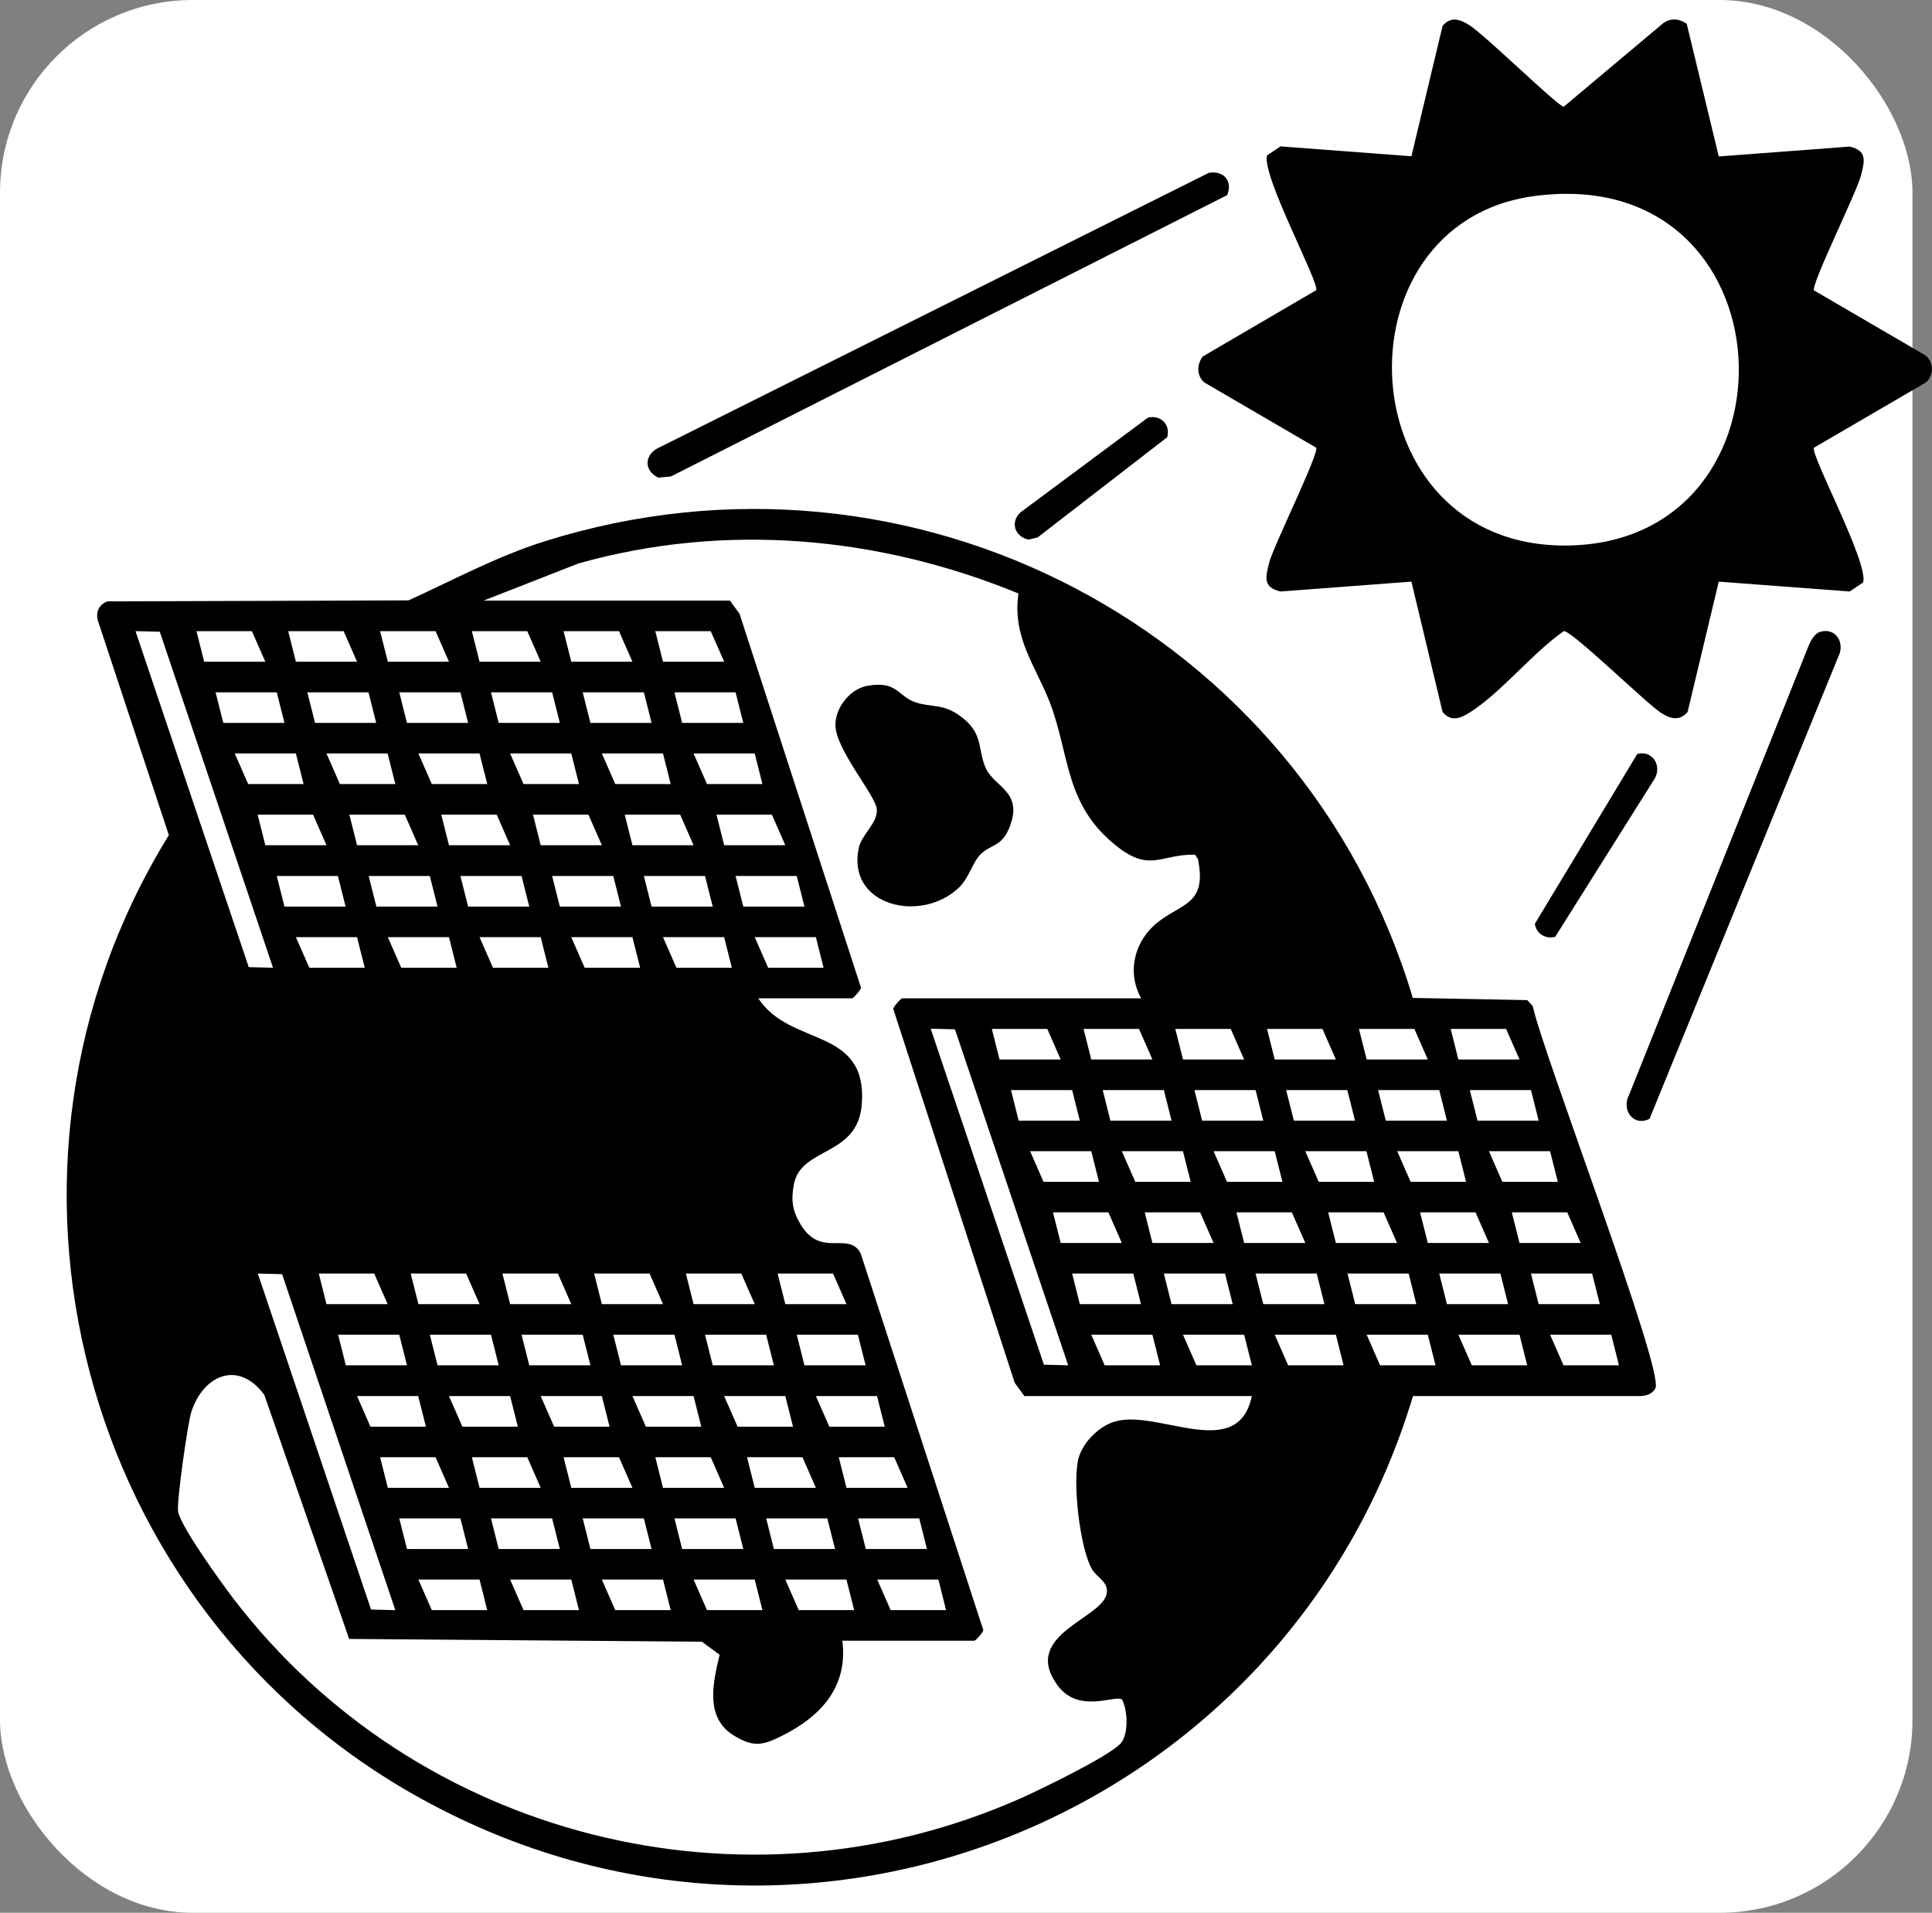 <svg xmlns="http://www.w3.org/2000/svg" data-name="Layer 2" viewBox="0 0 97.94 96.95"><rect x="0" y="0" width="97.94" height="96.95" fill="#808080" stroke="none"/><g data-name="Layer 1"><rect width="96.95" height="96.95" rx="9.77" ry="9.77" style="fill:#fff"/><path d="m71.62 50.58 5.8.11.28.3c.48 2.31 6.67 18.46 6.22 19.37-.14.28-.47.4-.77.4H71.63c-6.37 21.19-30.64 31.21-50.22 20.44C4.03 81.66-1.9 59.27 8.56 42.33l-3.6-10.88c-.12-.44.07-.82.49-.97l15.26-.05c2.29-1.04 4.48-2.23 6.89-2.99 18.67-5.88 38.45 4.52 44.02 23.14M24.5 30.44H37l.49.67 6.16 18.96c-.04.14-.39.53-.46.53h-4.75c1.63 2.49 5.52 1.42 5.25 5.34-.19 2.72-3.1 2.16-3.45 4.11-.15.83-.06 1.35.37 2.05 1.03 1.67 2.42.28 3.02 1.43l6.22 19.1c-.04.14-.39.53-.46.53H42.7c.3 2.34-1.1 3.84-3.04 4.81-.96.48-1.44.62-2.45 0-1.5-.91-1.06-2.7-.73-4.1l-.9-.66-17.88-.14-4.3-12.37c-1.29-1.76-3.08-1.04-3.7.86-.18.56-.76 4.59-.67 5.06.15.79 2.19 3.6 2.79 4.39 9.28 12.15 25.9 16.37 39.94 10.13 1.05-.47 4.31-2.05 5.02-2.74.44-.43.4-1.7.1-2.26-.36-.26-2.22.77-3.3-.76-1.82-2.57 2.4-3.35 2.53-4.66.06-.56-.5-.76-.75-1.18-.62-1.06-1.01-4.48-.68-5.65.23-.8 1.04-1.61 1.84-1.84 2.19-.64 6.23 2.1 6.94-1.29H51.93l-.49-.67-6.16-18.96c.04-.14.39-.53.46-.53h12.11c-.75-1.35-.33-2.95.87-3.88 1.27-.97 2.46-.91 2.01-3.17l-.15-.23c-1.69-.04-2.25.89-3.89-.37-2.75-2.11-2.43-4.66-3.48-7.37-.69-1.79-1.91-3.27-1.58-5.5-7.09-2.91-14.89-3.61-22.31-1.52l-4.8 1.88ZM13.84 49.05 8.1 32.02l-1.23-.03 5.74 17.03zm-.39-15.51-.68-1.55H9.96l.39 1.55zm4.65 0-.68-1.55h-2.81l.39 1.55zm4.66 0-.68-1.55h-2.81l.39 1.55zm4.65 0-.68-1.55h-2.81l.39 1.55zm4.65 0-.68-1.55h-2.81l.39 1.55zm4.65 0-.68-1.55h-2.81l.39 1.55zm-22.68 1.55h-3.1l.39 1.55h3.1zm4.65 0h-3.1l.39 1.55h3.1zm4.66 0h-3.1l.39 1.55h3.1zm4.65 0h-3.1l.39 1.55h3.1zm4.65 0h-3.1l.39 1.55h3.1zm4.65 0h-3.1l.39 1.55h3.1zM15 38.19h-3.1l.68 1.55h2.81zm4.65 0h-3.1l.68 1.55h2.81zm4.66 0h-3.1l.68 1.55h2.81zm4.65 0h-3.1l.68 1.55h2.81zm4.65 0h-3.1l.68 1.55H34zm4.65 0h-3.1l.68 1.55h2.81zm-21.71 4.65-.68-1.55h-2.81l.39 1.55zm4.65 0-.68-1.55h-2.81l.39 1.55zm4.66 0-.68-1.55h-2.81l.39 1.55zm4.65 0-.68-1.55h-2.81l.39 1.55zm4.65 0-.68-1.55h-2.81l.39 1.55zm4.65 0-.68-1.55h-2.81l.39 1.55zM17.13 44.4h-3.1l.39 1.55h3.1zm4.66 0h-3.1l.39 1.55h3.1zm4.65 0h-3.1l.39 1.55h3.1zm4.65 0h-3.1l.39 1.55h3.1zm4.65 0h-3.1l.39 1.55h3.1zm4.65 0h-3.1l.39 1.55h3.1zM18.1 47.5H15l.68 1.55h2.81zm4.66 0h-3.1l.68 1.55h2.81zm4.65 0h-3.1l.68 1.55h2.81zm4.65 0h-3.1l.68 1.55h2.81zm4.65 0h-3.1l.68 1.55h2.81zm4.65 0h-3.1l.68 1.55h2.81zm12.79 21.7-5.74-17.03-1.23-.03 5.74 17.03zm-.38-15.5-.68-1.55h-2.81l.39 1.55zm4.65 0-.68-1.55h-2.81l.39 1.55zm4.65 0-.68-1.55h-2.81l.39 1.55zm4.65 0-.68-1.55h-2.81l.39 1.55zm4.66 0-.68-1.55h-2.81l.39 1.55zm4.65 0-.68-1.55h-2.81l.39 1.55zm-22.68 1.55h-3.1l.39 1.55h3.1zm4.65 0h-3.1l.39 1.55h3.1zm4.65 0h-3.1l.39 1.55h3.1zm4.65 0h-3.1l.39 1.55h3.1zm4.66 0h-3.1l.39 1.55h3.1zm4.65 0h-3.1l.39 1.55H78zm-22.29 3.1h-3.1l.68 1.55h2.81zm4.65 0h-3.1l.68 1.55h2.81zm4.65 0h-3.1l.68 1.55h2.81zm4.65 0h-3.1l.68 1.55h2.81zm4.66 0h-3.1l.68 1.55h2.81zm4.65 0h-3.1l.68 1.55h2.81zM56.87 63l-.68-1.55h-2.81l.39 1.55zm4.65 0-.68-1.55h-2.81l.39 1.55zm4.65 0-.68-1.55h-2.81l.39 1.55zm4.65 0-.68-1.55h-2.81l.39 1.55zm4.66 0-.68-1.55h-2.81l.39 1.55zm4.65 0-.68-1.55h-2.81l.39 1.55zM20.04 81.61 14.3 64.58l-1.23-.03 5.74 17.03zm-.39-15.51-.68-1.55h-2.81l.39 1.55zm4.66 0-.68-1.55h-2.81l.39 1.55zm4.65 0-.68-1.55h-2.81l.39 1.55zm4.65 0-.68-1.55h-2.81l.39 1.55zm4.65 0-.68-1.55h-2.81l.39 1.55zm4.65 0-.68-1.55h-2.81l.39 1.55zm14.54-1.55h-3.1l.39 1.55h3.1zm4.65 0H59l.39 1.55h3.1zm4.65 0h-3.1l.39 1.55h3.1zm4.66 0h-3.1l.39 1.55h3.1zm4.65 0h-3.1l.39 1.55h3.1zm4.65 0h-3.1L78 66.1h3.1zm-60.47 3.1h-3.1l.39 1.55h3.1zm4.65 0h-3.1l.39 1.55h3.1zm4.65 0h-3.1l.39 1.55h3.1zm4.65 0h-3.1l.39 1.55h3.1zm4.65 0h-3.1l.39 1.55h3.1zm4.65 0h-3.1l.39 1.55h3.1zm14.93 0h-3.1L56 69.2h2.81zm4.65 0h-3.1l.68 1.55h2.81zm4.65 0h-3.1l.68 1.55h2.81zm4.66 0h-3.1l.68 1.55h2.81zm4.65 0h-3.1l.68 1.55h2.81zm4.65 0h-3.1l.68 1.55h2.81zM21.2 70.76h-3.1l.68 1.55h2.81zm4.66 0h-3.1l.68 1.55h2.81zm4.65 0h-3.1l.68 1.55h2.81zm4.65 0h-3.1l.68 1.55h2.81zm4.65 0h-3.1l.68 1.55h2.81zm4.65 0h-3.1l.68 1.55h2.81zm-21.7 4.65-.68-1.55h-2.81l.39 1.55zm4.65 0-.68-1.55h-2.81l.39 1.55zm4.65 0-.68-1.55h-2.81l.39 1.55zm4.65 0-.68-1.55h-2.81l.39 1.55zm4.65 0-.68-1.55h-2.81l.39 1.55zm4.65 0-.68-1.55h-2.81l.39 1.55zm-22.67 1.55h-3.1l.39 1.55h3.1zm4.65 0h-3.1l.39 1.55h3.1zm4.65 0h-3.1l.39 1.55h3.1zm4.65 0h-3.1l.39 1.55h3.1zm4.65 0h-3.1l.39 1.55h3.1zm4.66 0h-3.1l.39 1.55h3.1zm-22.29 3.1h-3.1l.68 1.55h2.81zm4.65 0h-3.1l.68 1.55h2.81zm4.65 0h-3.1l.68 1.55H34zm4.65 0h-3.1l.68 1.55h2.81zm4.65 0h-3.1l.68 1.55h2.81zm4.66 0h-3.1l.68 1.55h2.81zM85.51 1.22l1.62 6.71 6.64-.5c.89.21.76.72.57 1.46-.22.87-2.56 5.58-2.38 5.83l5.66 3.3c.42.35.42 1.02 0 1.37l-5.66 3.3c-.22.31 2.77 5.82 2.49 6.83l-.68.46-6.64-.5-1.58 6.61c-.42.48-.88.34-1.35.04-.74-.48-4.56-4.21-4.93-4.14-1.6 1.12-3.19 3.14-4.79 4.14-.48.3-.93.45-1.35-.04l-1.58-6.61-6.64.5c-.89-.21-.76-.72-.57-1.46.22-.86 2.56-5.58 2.38-5.83l-5.66-3.3c-.4-.33-.4-.9-.09-1.32l5.75-3.36c.21-.3-2.77-5.82-2.49-6.83l.68-.46 6.64.5 1.58-6.61c.42-.49.87-.34 1.35-.04.82.52 4.46 4.09 4.79 4.14l5.04-4.23c.38-.28.81-.24 1.19.02Zm-7.75 8.72c-10.23 1.38-9.45 17.81 1.66 17.71 12.25-.11 11.52-19.49-1.66-17.71M61.28 8.76c.76-.13 1.22.42.93 1.13l-28.2 14.26-.64.06c-.8-.4-.68-1.23.11-1.56zm31 23.26c.8-.22 1.27.58.9 1.29l-9.56 23.4c-.83.41-1.44-.46-1.03-1.23l9.08-22.71c.11-.28.31-.67.62-.75Zm-9.3 6.2c.77-.23 1.31.59.88 1.28l-5.02 7.98c-.47.14-.98-.16-1.03-.66l5.18-8.59Z"/><path d="M58.18 21.17c.65-.16 1.17.34.99.99l-6.57 5.08-.46.11c-.7-.15-.94-.88-.41-1.38l6.46-4.8ZM44.03 34.75c1.45-.24 1.51.55 2.36.84.81.28 1.36.05 2.24.67 1.28.9.89 1.7 1.36 2.71.45.94 1.89 1.16 1.19 2.95-.4 1.03-.96.85-1.5 1.41-.38.4-.57 1.18-1.06 1.65-1.91 1.84-5.7.95-5.09-1.99.15-.7.97-1.27.92-1.97s-2.1-3.03-2.1-4.28c0-.89.76-1.85 1.67-1.99Z"/></g></svg>